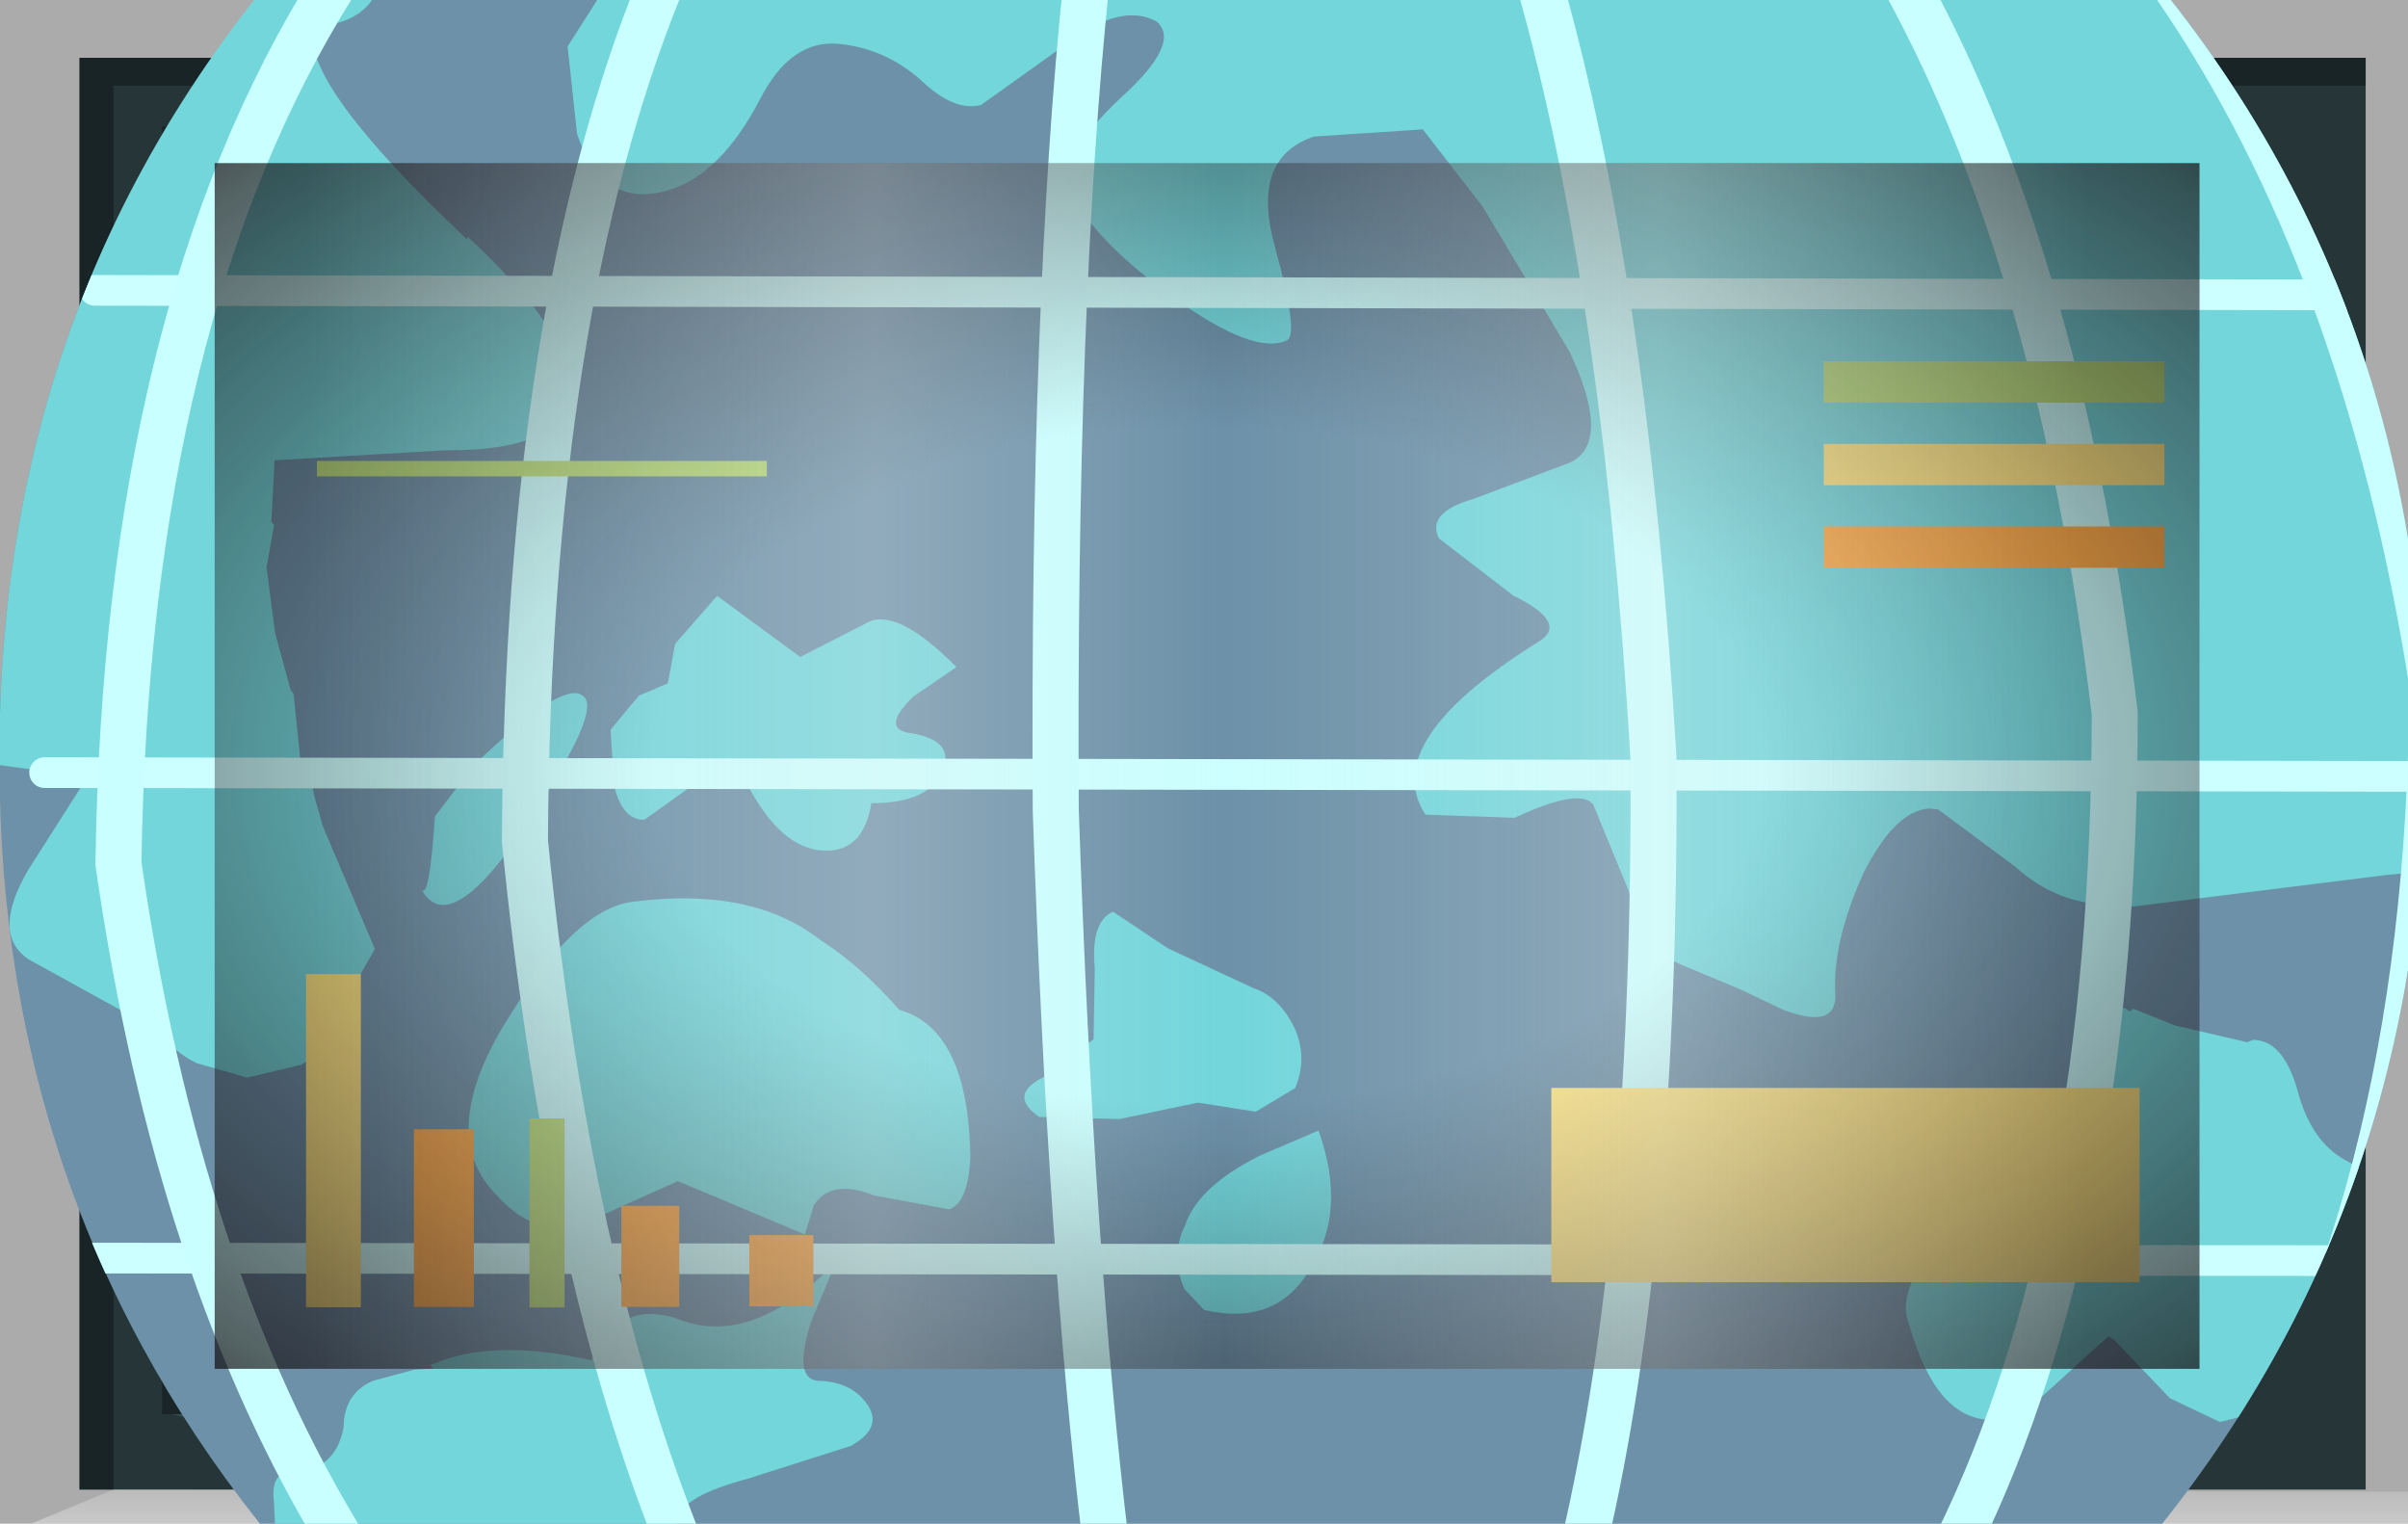<?xml version="1.0" encoding="UTF-8" standalone="no"?>
<svg xmlns:xlink="http://www.w3.org/1999/xlink" height="73.8px" width="116.65px" xmlns="http://www.w3.org/2000/svg">
  <g transform="matrix(1.0, 0.0, 0.0, 1.0, 0.0, 0.0)">
    <use height="73.8" transform="matrix(1.0, 0.0, 0.0, 1.0, 0.0, 0.0)" width="116.65" xlink:href="#shape0"/>
    <clipPath id="clipPath0" transform="matrix(1.0, 0.0, 0.0, 1.0, 0.0, 0.0)">
      <use height="58.4" transform="matrix(1.0, 0.0, 0.0, 1.0, 10.4, 7.9)" width="96.15" xlink:href="#shape1"/>
    </clipPath>
    <g clip-path="url(#clipPath0)">
      <use height="29.45" transform="matrix(2.957, 0.308, -0.308, 2.957, 0.994, -13.064)" width="42.45" xlink:href="#shape2"/>
      <clipPath id="clipPath1" transform="">
        <use height="40.2" transform="matrix(2.957, 0.308, -0.308, 2.957, 6.382, -28.942)" width="39.55" xlink:href="#shape3"/>
      </clipPath>
    </g>
    <g clip-path="url(#clipPath1)">
      <use height="29.2" transform="matrix(2.957, 0.308, -0.308, 2.957, 0.846, -13.08)" width="42.25" xlink:href="#shape4"/>
    </g>
    <use height="2.0" transform="matrix(1.727, 0.0, 0.0, 4.706, 75.15, 52.694)" width="16.5" xlink:href="#shape5"/>
    <use height="2.0" transform="matrix(1.321, 0.0, 0.0, 0.373, 15.35, 22.327)" width="16.5" xlink:href="#shape6"/>
    <use height="2.0" transform="matrix(0.103, 0.0, 0.0, 4.576, 25.65, 54.174)" width="16.5" xlink:href="#shape6"/>
    <use height="2.0" transform="matrix(0.176, 0.0, 0.0, 4.303, 20.05, 54.697)" width="16.5" xlink:href="#shape7"/>
    <use height="2.0" transform="matrix(0.161, 0.0, 0.0, 8.068, 14.825, 47.182)" width="16.5" xlink:href="#shape5"/>
    <use height="2.0" transform="matrix(0.17, 0.0, 0.0, 2.447, 30.1, 58.403)" width="16.5" xlink:href="#shape7"/>
    <use height="2.0" transform="matrix(0.188, 0.0, 0.0, 1.726, 36.3, 59.824)" width="16.5" xlink:href="#shape7"/>
    <use height="2.0" transform="matrix(1.0, 0.0, 0.0, 1.0, 88.35, 17.5)" width="16.5" xlink:href="#shape6"/>
    <use height="2.0" transform="matrix(1.0, 0.0, 0.0, 1.0, 88.35, 21.5)" width="16.5" xlink:href="#shape5"/>
    <use height="2.0" transform="matrix(1.0, 0.0, 0.0, 1.0, 88.35, 25.5)" width="16.5" xlink:href="#shape7"/>
    <use height="58.4" transform="matrix(1.0, 0.0, 0.0, 1.0, 10.4, 7.9)" width="96.15" xlink:href="#shape8"/>
    <use height="0.0" id="price_tag_pt" transform="matrix(1.0, 0.0, 0.0, 1.0, 58.3, 83.45)" width="0.0" xlink:href="#sprite0"/>
  </g>
  <defs>
    <g id="shape0" transform="matrix(1.0, 0.0, 0.0, 1.0, 58.3, 36.9)">
      <path d="M58.35 -36.9 L58.35 36.9 -58.3 36.9 -58.3 -36.9 58.35 -36.9" fill="url(#gradient0)" fill-rule="evenodd" stroke="none"/>
      <path d="M-47.9 -29.0 L-47.9 29.4 48.25 29.4 48.25 -29.0 -47.9 -29.0 M-54.45 35.25 L-54.45 -34.1 56.3 -34.1 56.3 35.25 -54.45 35.25" fill="#253538" fill-rule="evenodd" stroke="none"/>
      <path d="M58.35 35.35 L58.35 36.9 -56.8 36.9 -52.8 35.25 58.35 35.35" fill="url(#gradient1)" fill-rule="evenodd" stroke="none"/>
      <path d="M-54.45 35.25 L-54.45 -34.1 56.3 -34.1 56.3 -32.75 -52.8 -32.75 -52.8 35.25 -54.45 35.25" fill="url(#gradient2)" fill-rule="evenodd" stroke="none"/>
      <path d="M-50.45 31.5 L48.25 31.5 48.7 32.6 -45.3 32.6 -50.45 31.5" fill="#385154" fill-rule="evenodd" stroke="none"/>
      <path d="M49.2 -30.75 L49.2 32.25 48.25 32.25 48.25 -30.75 49.2 -30.75" fill="#385154" fill-rule="evenodd" stroke="none"/>
      <path d="M-50.45 31.5 L-47.3 29.25 48.25 29.4 48.25 31.5 -50.45 31.5" fill="#1f2b2d" fill-rule="evenodd" stroke="none"/>
      <path d="M-47.9 -29.0 L-50.45 -30.75 48.25 -30.75 48.25 -29.0 -47.9 -29.0" fill="#111719" fill-rule="evenodd" stroke="none"/>
      <path d="M-47.9 -29.0 L-47.9 29.4 48.25 29.4 48.25 31.6 -50.45 31.6 -50.45 -30.75 48.25 -30.75 48.25 -29.0 -47.9 -29.0" fill="#1a2528" fill-rule="evenodd" stroke="none"/>
      <path d="M-47.9 -29.0 L48.25 -29.0 48.25 29.4 -47.9 29.4 -47.9 -29.0" fill="#6c91a8" fill-rule="evenodd" stroke="none"/>
    </g>
    <linearGradient gradientTransform="matrix(0.071, 0.0, 0.0, -0.071, 0.05, 0.0)" gradientUnits="userSpaceOnUse" id="gradient0" spreadMethod="pad" x1="-819.2" x2="819.2">
      <stop offset="0.086" stop-color="#000000" stop-opacity="0.329"/>
      <stop offset="0.227" stop-color="#000000" stop-opacity="0.329"/>
    </linearGradient>
    <linearGradient gradientTransform="matrix(0.0, -0.003, -0.003, 0.0, 0.75, 35.9)" gradientUnits="userSpaceOnUse" id="gradient1" spreadMethod="pad" x1="-819.2" x2="819.2">
      <stop offset="0.0" stop-color="#ffffff" stop-opacity="0.514"/>
      <stop offset="0.655" stop-color="#ffffff" stop-opacity="0.176"/>
    </linearGradient>
    <linearGradient gradientTransform="matrix(0.068, 0.0, 0.0, -0.068, 0.9, 0.6)" gradientUnits="userSpaceOnUse" id="gradient2" spreadMethod="pad" x1="-819.2" x2="819.2">
      <stop offset="0.086" stop-color="#000000" stop-opacity="0.329"/>
      <stop offset="0.227" stop-color="#000000" stop-opacity="0.329"/>
    </linearGradient>
    <g id="shape1" transform="matrix(1.0, 0.0, 0.0, 1.0, 47.9, 29.0)">
      <path d="M-47.9 -29.0 L48.25 -29.0 48.25 29.4 -47.9 29.4 -47.9 -29.0" fill="url(#gradient3)" fill-rule="evenodd" stroke="none"/>
    </g>
    <radialGradient cx="0" cy="0" gradientTransform="matrix(0.095, 0.0, 0.0, -0.058, 0.2, 0.2)" gradientUnits="userSpaceOnUse" id="gradient3" r="819.2" spreadMethod="pad">
      <stop offset="0.345" stop-color="#130c0e" stop-opacity="0.0"/>
      <stop offset="0.847" stop-color="#130c0e" stop-opacity="0.651"/>
      <stop offset="1.0" stop-color="#130c0e" stop-opacity="0.949"/>
    </radialGradient>
    <g id="shape2" transform="matrix(1.0, 0.0, 0.0, 1.0, 21.6, 15.8)">
      <path d="M18.25 -15.8 L20.85 9.5 -19.0 13.65 -21.6 -11.65 18.25 -15.8" fill="url(#gradient4)" fill-rule="evenodd" stroke="none"/>
    </g>
    <radialGradient cx="0" cy="0" gradientTransform="matrix(-0.041, 0.0, 0.0, -0.043, 0.0, 0.0)" gradientUnits="userSpaceOnUse" id="gradient4" r="819.2" spreadMethod="pad">
      <stop offset="0.0" stop-color="#caffff" stop-opacity="0.847"/>
      <stop offset="0.267" stop-color="#bef0f0" stop-opacity="0.4"/>
      <stop offset="0.592" stop-color="#b7e6e6" stop-opacity="0.094"/>
      <stop offset="1.0" stop-color="#b4e3e3" stop-opacity="0.0"/>
    </radialGradient>
    <g id="shape3" transform="matrix(1.0, 0.0, 0.0, 1.0, 20.35, 21.3)">
      <path d="M19.1 -3.3 Q19.95 5.0 14.85 11.45 9.75 17.95 1.6 18.8 -6.55 19.65 -12.95 14.45 -19.35 9.2 -20.2 0.95 -21.1 -7.35 -15.95 -13.8 -10.85 -20.3 -2.7 -21.15 5.45 -22.05 11.8 -16.8 18.2 -11.6 19.1 -3.3" fill="#6c91a8" fill-rule="evenodd" stroke="none"/>
    </g>
    <g id="shape4" transform="matrix(1.0, 0.0, 0.0, 1.0, 21.65, 15.8)">
      <path d="M19.1 -3.3 Q19.85 4.05 15.95 10.0 L-14.4 13.15 Q-19.45 8.2 -20.2 0.95 -21.0 -6.3 -17.15 -12.1 L13.45 -15.3 Q18.3 -10.45 19.1 -3.3" fill="#6c91a8" fill-rule="evenodd" stroke="none"/>
      <path d="M-5.8 7.65 L-6.1 8.65 Q-6.3 9.6 -5.9 9.6 -5.35 9.55 -5.05 9.9 -4.75 10.25 -5.25 10.6 L-6.85 11.3 Q-7.9 11.7 -7.9 12.05 L-8.05 12.5 -14.4 13.15 -14.5 12.5 Q-14.6 12.05 -14.35 12.0 -13.55 11.9 -13.5 11.15 -13.55 10.6 -13.1 10.35 L-12.45 10.1 -12.15 10.05 -12.2 10.0 Q-11.25 9.45 -9.6 9.65 L-9.35 9.15 Q-8.95 8.65 -8.2 8.85 -7.0 9.15 -5.8 7.65 M-6.6 2.45 Q-5.9 2.8 -5.2 3.45 -4.05 3.65 -3.8 5.7 -3.75 6.45 -4.05 6.6 L-5.3 6.5 Q-6.0 6.3 -6.25 6.75 L-6.35 7.25 -8.5 6.6 -9.7 7.3 Q-10.6 7.9 -11.45 7.1 -12.5 6.2 -11.5 4.2 -10.6 2.35 -9.7 2.15 -7.8 1.7 -6.6 2.45 M-5.5 -1.65 Q-6.0 -1.05 -5.45 -1.05 -4.75 -1.0 -4.9 -0.5 -5.05 0.05 -6.0 0.15 -6.05 1.0 -6.75 1.0 -7.5 1.0 -8.2 -0.2 -8.35 -0.5 -8.8 0.05 L-9.65 0.8 Q-10.0 0.85 -10.2 0.3 L-10.35 -0.6 -9.95 -1.2 -9.5 -1.45 -9.45 -2.1 -8.85 -2.95 -7.4 -2.1 -6.4 -2.75 Q-5.95 -3.1 -4.85 -2.2 L-5.5 -1.65 M-13.5 -8.3 L-13.5 -8.35 Q-11.65 -6.95 -11.6 -6.1 -11.45 -5.05 -13.5 -4.85 L-16.25 -4.4 -16.2 -3.4 -16.15 -3.35 -16.2 -2.65 -15.95 -1.6 -15.6 -0.7 -15.55 -0.65 -15.35 0.3 -15.3 0.6 Q-15.1 0.7 -15.05 0.95 L-14.85 1.45 -13.8 3.35 -14.35 4.6 -14.4 4.8 -14.6 5.2 -14.8 5.35 -15.65 5.65 -16.5 5.5 Q-16.9 5.35 -17.15 5.05 L-18.1 4.65 -19.4 4.1 Q-20.05 3.75 -19.55 2.65 L-18.75 1.05 -20.3 1.0 -21.65 -12.0 -15.3 -12.65 -15.35 -12.3 Q-15.45 -11.8 -15.95 -11.6 L-16.35 -11.45 Q-16.45 -10.55 -13.5 -8.3 M0.9 5.2 L1.8 4.7 Q2.4 5.95 1.9 6.95 1.45 7.95 0.25 7.8 L-0.1 7.5 Q-0.4 7.0 -0.2 6.45 -0.05 5.8 0.9 5.2 M0.5 2.5 Q0.95 2.6 1.25 3.1 1.5 3.55 1.35 4.05 L0.75 4.5 -0.2 4.45 -1.45 4.85 -2.75 4.95 Q-3.3 4.65 -2.75 4.3 L-2.0 3.6 -2.1 2.45 Q-2.25 1.7 -1.9 1.5 L-0.95 2.0 0.5 2.5 M20.3 4.2 L20.45 5.7 20.3 5.7 19.9 5.7 19.7 5.7 Q19.1 5.75 18.6 6.4 L17.45 7.7 16.9 7.9 16.05 7.6 15.05 6.75 14.95 6.7 14.5 7.2 13.65 8.15 13.2 8.25 Q12.3 8.35 11.7 6.85 11.4 6.3 12.15 5.25 12.7 4.4 13.5 3.85 L13.95 2.55 Q14.05 1.6 14.65 1.35 L14.75 1.4 14.8 1.35 15.5 1.55 16.7 1.7 16.8 1.65 16.85 1.65 Q17.3 1.65 17.6 2.4 17.9 3.2 18.5 3.45 L20.3 4.2 M1.8 -11.7 L0.05 -11.4 Q-0.95 -10.95 -0.4 -9.55 0.15 -8.15 -0.05 -8.05 -0.55 -7.75 -1.95 -8.55 -3.35 -9.35 -3.8 -10.1 -4.1 -10.6 -3.15 -11.7 -2.25 -12.7 -2.7 -13.0 -3.3 -13.25 -4.1 -12.5 L-5.4 -11.35 Q-5.8 -11.2 -6.35 -11.6 -7.0 -12.1 -7.8 -12.1 -8.6 -12.1 -9.0 -11.05 -9.5 -9.8 -10.3 -9.45 -11.35 -9.0 -11.9 -10.2 L-12.2 -11.6 -11.65 -12.7 18.2 -15.8 19.7 -1.45 18.7 -1.25 14.6 -0.3 14.45 -0.3 14.3 -0.3 Q13.4 -0.2 12.65 -0.75 L11.3 -1.55 11.15 -1.55 Q10.6 -1.45 10.2 -0.4 9.8 0.8 9.95 1.65 10.0 2.2 9.1 1.95 L8.4 1.7 7.4 1.4 Q6.85 1.25 6.4 0.25 L5.7 -1.05 Q5.45 -1.3 4.45 -0.7 L3.0 -0.6 Q2.1 -1.7 4.55 -3.6 5.0 -3.95 4.05 -4.3 L2.75 -5.1 Q2.5 -5.5 3.25 -5.8 L4.75 -6.55 Q5.4 -6.95 4.55 -8.35 L2.9 -10.55 1.8 -11.7 M-13.05 1.1 L-12.5 0.2 Q-11.2 -1.35 -10.85 -1.1 -10.6 -0.95 -11.1 0.15 -12.5 3.25 -13.15 2.3 -13.0 2.5 -13.05 1.1 M-19.55 8.2 L-19.7 6.65 -19.25 6.9 -19.05 7.6 Q-19.05 8.15 -19.55 8.2" fill="#72d6db" fill-rule="evenodd" stroke="none"/>
      <path d="M-19.45 1.05 L19.55 -2.95 M-19.45 9.0 L20.35 4.9 M-19.45 -6.85 L18.75 -10.75" fill="none" stroke="#ccffff" stroke-linecap="round" stroke-linejoin="round" stroke-width="0.5"/>
      <path d="M-10.8 -12.75 Q-12.4 -7.25 -11.55 1.35 -10.15 8.15 -7.85 12.5" fill="none" stroke="#caffff" stroke-linecap="round" stroke-linejoin="round" stroke-width="0.75"/>
      <path d="M-3.9 -13.5 Q-3.9 -8.25 -3.0 -0.05 -2.0 7.15 -0.95 11.75" fill="none" stroke="#caffff" stroke-linecap="round" stroke-linejoin="round" stroke-width="0.75"/>
      <path d="M3.45 -14.25 Q5.35 -9.5 6.6 -1.9 7.45 5.85 6.8 10.95" fill="none" stroke="#caffff" stroke-linecap="round" stroke-linejoin="round" stroke-width="0.75"/>
      <path d="M9.15 -15.25 L9.4 -14.85 Q12.4 -10.5 14.0 -3.4 14.85 4.85 12.85 10.3" fill="none" stroke="#caffff" stroke-linecap="round" stroke-linejoin="round" stroke-width="0.75"/>
      <path d="M13.75 -15.3 Q17.3 -11.15 19.1 -4.4 19.95 4.2 16.95 9.9" fill="none" stroke="#caffff" stroke-linecap="round" stroke-linejoin="round" stroke-width="0.75"/>
      <path d="M-15.9 -12.6 L-16.1 -12.2 Q-18.9 -6.5 -18.1 2.4 -16.45 8.95 -13.3 13.05" fill="none" stroke="#caffff" stroke-linecap="round" stroke-linejoin="round" stroke-width="0.75"/>
    </g>
    <g id="shape5" transform="matrix(1.0, 0.0, 0.0, 1.0, 8.25, 1.0)">
      <path d="M-8.25 -1.0 L8.25 -1.0 8.25 1.0 -8.25 1.0 -8.25 -1.0" fill="#ffe783" fill-rule="evenodd" stroke="none"/>
    </g>
    <g id="shape6" transform="matrix(1.0, 0.0, 0.0, 1.0, 8.25, 1.0)">
      <path d="M-8.25 -1.0 L8.25 -1.0 8.25 1.0 -8.25 1.0 -8.25 -1.0" fill="#b9e07c" fill-rule="evenodd" stroke="none"/>
    </g>
    <g id="shape7" transform="matrix(1.0, 0.0, 0.0, 1.0, 8.25, 1.0)">
      <path d="M-8.25 -1.0 L8.25 -1.0 8.25 1.0 -8.25 1.0 -8.25 -1.0" fill="#ffac48" fill-rule="evenodd" stroke="none"/>
    </g>
    <g id="shape8" transform="matrix(1.0, 0.0, 0.0, 1.0, 47.9, 29.0)">
      <path d="M-47.9 -29.0 L48.25 -29.0 48.25 29.4 -47.9 29.4 -47.9 -29.0" fill="url(#gradient5)" fill-rule="evenodd" stroke="none"/>
      <path d="M-47.9 -29.0 L48.25 -29.0 48.25 29.4 -47.9 29.4 -47.9 -29.0" fill="url(#gradient6)" fill-rule="evenodd" stroke="none"/>
    </g>
    <radialGradient cx="0" cy="0" gradientTransform="matrix(0.095, 0.0, 0.0, -0.058, 0.2, 0.2)" gradientUnits="userSpaceOnUse" id="gradient5" r="819.2" spreadMethod="pad">
      <stop offset="0.345" stop-color="#130c0e" stop-opacity="0.0"/>
      <stop offset="0.847" stop-color="#130c0e" stop-opacity="0.651"/>
      <stop offset="1.0" stop-color="#130c0e" stop-opacity="0.949"/>
    </radialGradient>
    <linearGradient gradientTransform="matrix(0.055, 0.0, 0.0, -0.055, 1.5, 0.2)" gradientUnits="userSpaceOnUse" id="gradient6" spreadMethod="pad" x1="-819.2" x2="819.2">
      <stop offset="0.0" stop-color="#e1e1e1" stop-opacity="0.0"/>
      <stop offset="0.306" stop-color="#ededed" stop-opacity="0.286"/>
      <stop offset="0.494" stop-color="#eaeaea" stop-opacity="0.0"/>
      <stop offset="0.729" stop-color="#ededed" stop-opacity="0.278"/>
      <stop offset="0.957" stop-color="#e1e1e1" stop-opacity="0.0"/>
    </linearGradient>
  </defs>
</svg>
